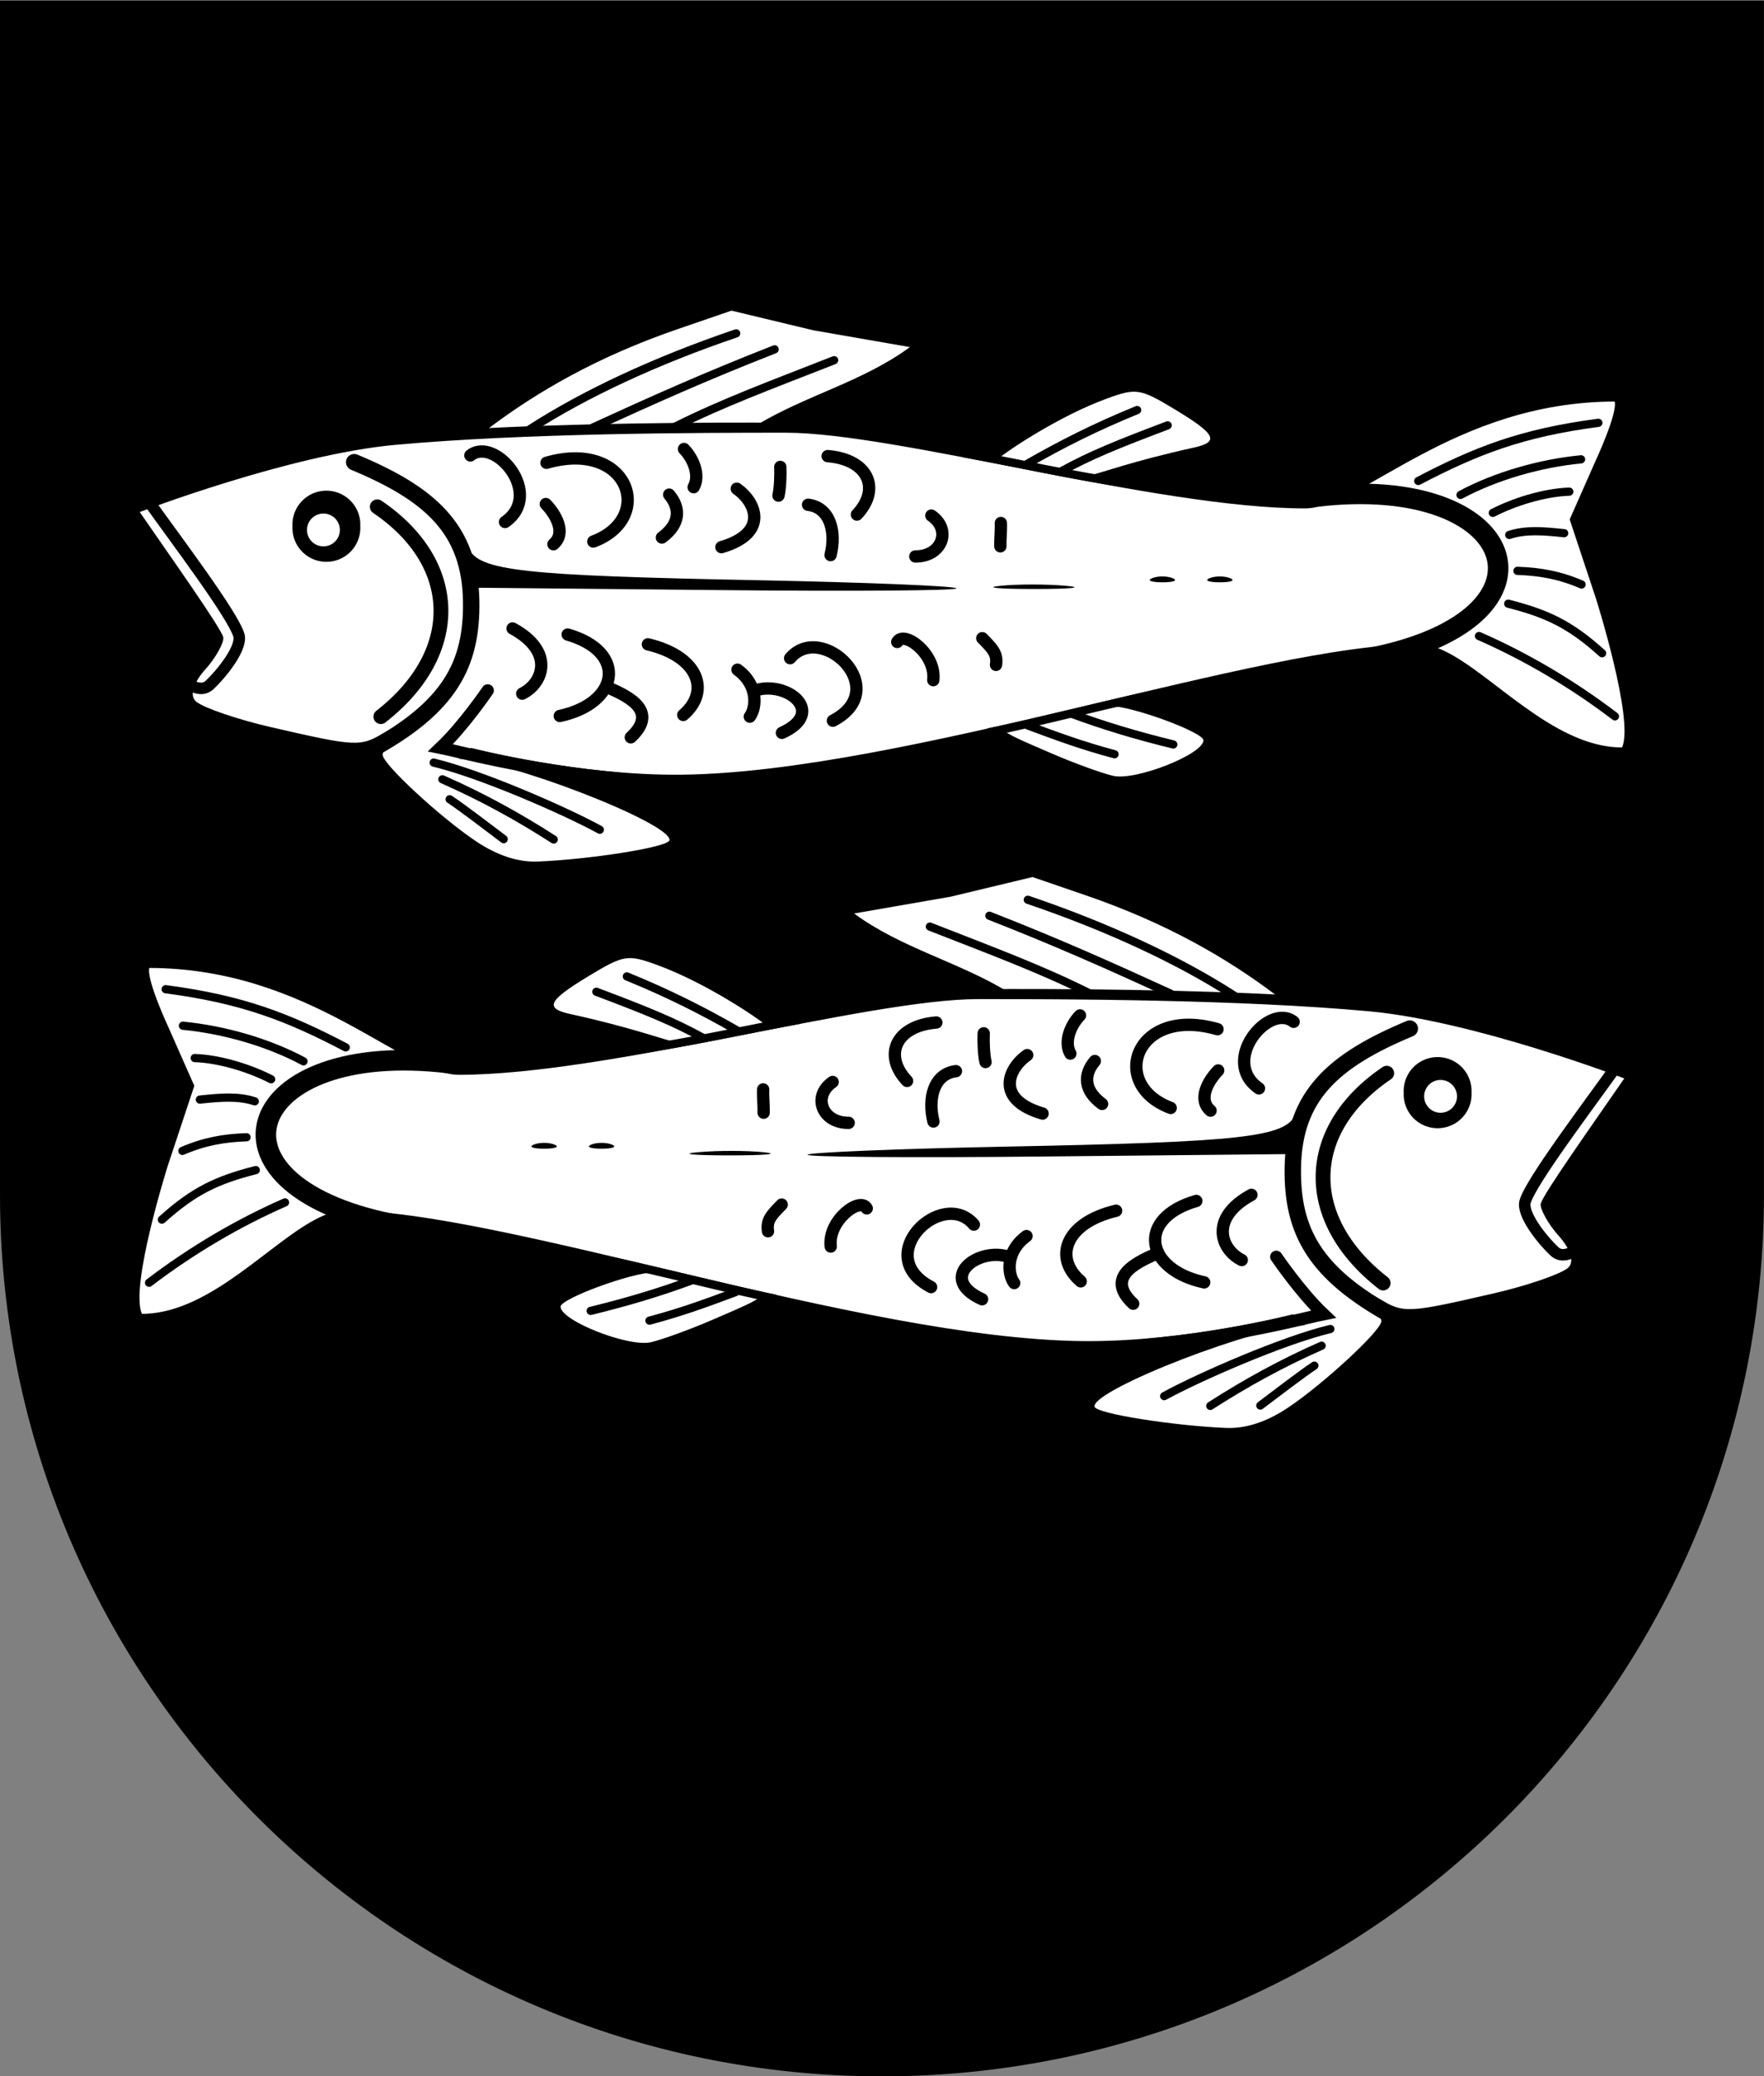<?xml version="1.0" encoding="UTF-8" standalone="no"?>
<!-- Created with Inkscape (http://www.inkscape.org/) -->
<svg
   xmlns:dc="http://purl.org/dc/elements/1.1/"
   xmlns:cc="http://web.resource.org/cc/"
   xmlns:rdf="http://www.w3.org/1999/02/22-rdf-syntax-ns#"
   xmlns:svg="http://www.w3.org/2000/svg"
   xmlns="http://www.w3.org/2000/svg"
   xmlns:sodipodi="http://sodipodi.sourceforge.net/DTD/sodipodi-0.dtd"
   xmlns:inkscape="http://www.inkscape.org/namespaces/inkscape"
   id="svg2313"
   sodipodi:version="0.32"
   inkscape:version="0.45.1"
   width="1000"
   height="1177"
   version="1.0"
   sodipodi:docbase="Y:\Documents\texte\wikipedia\wappen"
   sodipodi:docname="Wappen_Degmarn.svg"
   inkscape:output_extension="org.inkscape.output.svg.inkscape">
  <rect width="100%" height="100%" fill="#808080" stroke="none"/>
  <defs
     id="defs2316" />
  <sodipodi:namedview
     inkscape:window-height="981"
     inkscape:window-width="1680"
     inkscape:pageshadow="2"
     inkscape:pageopacity="0.0"
     guidetolerance="10.0"
     gridtolerance="10.0"
     objecttolerance="10.0"
     borderopacity="1.0"
     bordercolor="#666666"
     pagecolor="#ffffff"
     id="base"
     inkscape:zoom="0.25"
     inkscape:cx="1779.5531"
     inkscape:cy="406.53122"
     inkscape:window-x="-4"
     inkscape:window-y="-4"
     inkscape:current-layer="svg2313"
     showguides="true"
     inkscape:guide-bbox="true"
     width="1000px"
     height="1177px" />
  <path
     id="path12399"
     style="fill:#000000;fill-opacity:1;stroke:#000000;stroke-width:18.585;stroke-linecap:round;stroke-linejoin:miter;stroke-miterlimit:4;stroke-dasharray:none;stroke-dashoffset:0;stroke-opacity:1"
     d="M 9.296,674.126 C 9.289,675.182 9.296,676.256 9.296,677.314 M 990.681,9.643 L 9.296,9.643 L 9.296,677.314 C 9.296,948.011 229.126,1167.707 499.988,1167.707 C 770.851,1167.707 990.681,948.011 990.681,677.314 C 990.681,676.256 990.688,675.182 990.681,674.126 L 990.681,9.643 z "
     sodipodi:nodetypes="cscccsscc" />
  <g
     id="g25661"
     transform="matrix(4.653,0,0,4.653,-1884.067,-667.558)">
    <path
       sodipodi:nodetypes="ccccssccssccssccsscccsssccssscccscccccccsscccccscsccsssssssss"
       d="M 562.776,279.179 C 561.27,282.76 561.878,284.069 561.878,284.069 L 531.896,284.363 C 515.886,284.525 503.019,284.425 503.302,284.142 C 503.585,283.859 514.378,283.418 527.285,283.162 C 556.204,282.59 561.574,282.038 562.776,279.179 M 489.985,283.835 C 492.337,283.624 495.937,283.627 497.985,283.842 C 500.033,284.057 498.109,284.229 493.709,284.226 C 489.309,284.222 487.633,284.046 489.985,283.835 z M 469.959,282.906 C 470.646,282.629 471.771,282.629 472.459,282.906 C 473.146,283.184 472.584,283.411 471.209,283.411 C 469.834,283.411 469.271,283.184 469.959,282.906 z M 476.959,282.906 C 477.646,282.629 478.771,282.629 479.459,282.906 C 480.146,283.184 479.584,283.411 478.209,283.411 C 476.834,283.411 476.271,283.184 476.959,282.906 z M 491.547,304.327 C 495.544,302.608 496.753,302.082 497.519,301.475 C 493.339,300.318 488.264,299.264 484.625,298.48 C 481.867,298.48 473.209,301.691 473.209,302.656 C 473.209,304.36 481.49,307.623 484.209,306.989 C 485.584,306.669 488.886,305.471 491.547,304.327 z M 487.049,270.382 C 490.416,270.047 494.707,268.37 498.145,268.301 C 497.209,267.479 490.83,263.154 484.938,261.013 C 481.385,259.722 480.909,259.799 476.688,262.348 C 471.647,265.393 471.208,266.313 474.459,267.02 C 481.609,268.574 486.121,270.232 487.049,270.382 z M 527.64,264.258 C 536.466,264.619 552.07,264.698 560.33,264.676 C 554.448,260.236 547.103,255.944 537.209,252.547 L 530.709,250.315 L 520.725,252.712 L 508.973,254.756 C 514.664,258.952 521.693,260.653 527.64,264.258 z M 592.627,290.119 C 592.842,289.049 599.016,280.349 602.803,274.853 C 602.754,274.823 584.474,267.833 571.688,266.668 C 555.79,265.218 534.635,265.185 524.095,265.185 C 510.637,265.185 478.81,274.408 460.857,274.408 C 453.984,274.408 442.76,261.438 423.108,261.389 C 422.724,262.823 425.489,268.736 425.489,268.736 L 428.588,275.752 L 425.381,285.41 C 425.381,285.41 420.694,300.211 422.208,303.53 C 423.878,303.53 425.513,303.169 427.108,302.569 C 434.904,299.636 441.727,290.997 446.895,290.954 C 465.661,290.793 509.719,306.558 536.793,306.849 C 549.377,306.984 562.412,303.588 562.412,303.588 C 562.875,303.946 563.702,304.119 563.858,304.922 C 558.302,304.922 538.253,312.656 538.253,314.799 C 538.253,315.692 548.234,317.195 554.319,317.429 C 556.717,317.522 559.237,316.696 561.819,314.971 C 566.179,312.06 573.209,305.553 573.209,304.43 C 573.209,303.306 569.961,299.919 572.961,301.7 C 575.961,303.481 576.367,303.461 586.893,301.039 C 590.844,300.129 594.894,298.75 595.893,297.975 C 596.892,297.199 596.104,295.443 594.824,294.035 C 593.544,292.627 592.507,290.713 592.627,290.119 z "
       style="fill:#ffffff;fill-opacity:1"
       id="path25663" />
    <path
       transform="matrix(10.134,0,0,4.729,-1703.992,-429.831)"
       d="M 225.793 149.379 A 0.408 0.873 0 1 1  224.978,149.379 A 0.408 0.873 0 1 1  225.793 149.379 z"
       sodipodi:ry="0.87336105"
       sodipodi:rx="0.40756848"
       sodipodi:cy="149.37862"
       sodipodi:cx="225.38538"
       id="path25665"
       style="opacity:1;fill:#000000;fill-opacity:1;stroke:none;stroke-width:20;stroke-miterlimit:4;stroke-dasharray:none;stroke-dashoffset:0;stroke-opacity:1"
       sodipodi:type="arc" />
    <path
       transform="matrix(1.01,0,0,1.493,388.834,47.752)"
       d="M 191.674 153.571 A 1.98 1.339 0 1 1  187.714,153.571 A 1.98 1.339 0 1 1  191.674 153.571 z"
       sodipodi:ry="1.3391536"
       sodipodi:rx="1.9796184"
       sodipodi:cy="153.57076"
       sodipodi:cx="189.69402"
       id="path25667"
       style="opacity:1;fill:#ffffff;fill-opacity:1;stroke:none;stroke-width:20;stroke-miterlimit:4;stroke-dasharray:none;stroke-dashoffset:0;stroke-opacity:1"
       sodipodi:type="arc" />
    <path
       sodipodi:nodetypes="cc"
       id="path25669"
       d="M 573.866,274.211 C 563.775,281.042 563.415,291.975 573.43,299.777"
       style="opacity:1;fill:none;fill-rule:evenodd;stroke:#000000;stroke-width:1.8;stroke-linecap:round;stroke-linejoin:miter;stroke-miterlimit:4;stroke-dasharray:none;stroke-opacity:1" />
    <path
       sodipodi:nodetypes="csc"
       id="path25671"
       d="M 576.676,268.777 C 567.39,272.645 562.566,276.948 562.424,285.703 C 562.299,293.446 565.057,298.634 574.758,303.894"
       style="opacity:1;fill:none;fill-rule:evenodd;stroke:#000000;stroke-width:2;stroke-linecap:round;stroke-linejoin:miter;stroke-miterlimit:4;stroke-dasharray:none;stroke-opacity:1" />
    <path
       sodipodi:nodetypes="cc"
       id="path25673"
       d="M 523.565,292.656 C 519.732,288.123 510.974,296.421 518.354,300.271"
       style="opacity:1;fill:none;fill-rule:evenodd;stroke:#000000;stroke-width:1.5;stroke-linecap:round;stroke-linejoin:miter;stroke-miterlimit:4;stroke-dasharray:none;stroke-opacity:1" />
    <path
       sodipodi:nodetypes="cc"
       id="path25675"
       d="M 529.982,294.056 C 527.384,295.946 527.683,298.728 528.476,299.778"
       style="opacity:1;fill:none;fill-rule:evenodd;stroke:#000000;stroke-width:1.5;stroke-linecap:round;stroke-linejoin:miter;stroke-miterlimit:4;stroke-dasharray:none;stroke-opacity:1" />
    <path
       sodipodi:nodetypes="cc"
       id="path25677"
       d="M 540.892,290.968 C 534.671,292.446 533.241,296.71 536.586,299.571"
       style="opacity:1;fill:none;fill-rule:evenodd;stroke:#000000;stroke-width:1.5;stroke-linecap:round;stroke-linejoin:miter;stroke-miterlimit:4;stroke-dasharray:none;stroke-opacity:1" />
    <path
       sodipodi:nodetypes="cc"
       id="path25679"
       d="M 557.382,289.033 C 552.232,291.828 553.601,295.68 556.205,296.977"
       style="opacity:1;fill:none;fill-rule:evenodd;stroke:#000000;stroke-width:1.5;stroke-linecap:round;stroke-linejoin:miter;stroke-miterlimit:4;stroke-dasharray:none;stroke-opacity:1" />
    <path
       sodipodi:nodetypes="cc"
       id="path25681"
       d="M 550.665,289.774 C 543.291,291.911 544.414,298.151 551.629,299.695"
       style="opacity:1;fill:none;fill-rule:evenodd;stroke:#000000;stroke-width:1.5;stroke-linecap:round;stroke-linejoin:miter;stroke-miterlimit:4;stroke-dasharray:none;stroke-opacity:1" />
    <path
       sodipodi:nodetypes="cc"
       id="path25683"
       d="M 510.513,290.68 C 509.727,289.194 505.744,292.14 506.125,295.331"
       style="opacity:1;fill:none;fill-rule:evenodd;stroke:#000000;stroke-width:1.5;stroke-linecap:round;stroke-linejoin:miter;stroke-miterlimit:4;stroke-dasharray:none;stroke-opacity:1" />
    <path
       sodipodi:nodetypes="cc"
       id="path25685"
       d="M 500.154,290.219 C 498.956,291.45 498.267,292.091 498.483,293.47"
       style="opacity:1;fill:none;fill-rule:evenodd;stroke:#000000;stroke-width:1.5;stroke-linecap:round;stroke-linejoin:miter;stroke-miterlimit:4;stroke-dasharray:none;stroke-opacity:1" />
    <path
       sodipodi:nodetypes="cc"
       id="path25687"
       d="M 562.522,267.953 C 559.512,265.562 553.471,272.707 558.298,276.063"
       style="opacity:1;fill:none;fill-rule:evenodd;stroke:#000000;stroke-width:1.5;stroke-linecap:round;stroke-linejoin:miter;stroke-miterlimit:4;stroke-dasharray:none;stroke-opacity:1" />
    <path
       sodipodi:nodetypes="cc"
       id="path25689"
       d="M 553.249,268.852 C 543.24,265.966 539.917,275.582 547.543,278.444"
       style="opacity:1;fill:none;fill-rule:evenodd;stroke:#000000;stroke-width:1.5;stroke-linecap:round;stroke-linejoin:miter;stroke-miterlimit:4;stroke-dasharray:none;stroke-opacity:1" />
    <path
       sodipodi:nodetypes="cc"
       id="path25691"
       d="M 530.065,272.008 C 527.714,273.651 526.12,277.421 531.935,279.129"
       style="opacity:1;fill:none;fill-rule:evenodd;stroke:#000000;stroke-width:1.5;stroke-linecap:round;stroke-linejoin:miter;stroke-miterlimit:4;stroke-dasharray:none;stroke-opacity:1" />
    <path
       sodipodi:nodetypes="cc"
       id="path25693"
       d="M 527.884,296.608 C 524.051,295.287 518.998,299.221 524.566,301.753"
       style="opacity:1;fill:none;fill-rule:evenodd;stroke:#000000;stroke-width:1.5;stroke-linecap:round;stroke-linejoin:miter;stroke-miterlimit:4;stroke-dasharray:none;stroke-opacity:1" />
    <path
       sodipodi:nodetypes="cc"
       id="path25695"
       d="M 545.717,296.246 C 543.037,297.395 539.631,299.188 542.976,302.297"
       style="opacity:1;fill:none;fill-rule:evenodd;stroke:#000000;stroke-width:1.5;stroke-linecap:round;stroke-linejoin:miter;stroke-miterlimit:4;stroke-dasharray:none;stroke-opacity:1" />
    <path
       sodipodi:nodetypes="cc"
       id="path25697"
       d="M 553.331,273.875 C 552.133,275.106 550.786,277.394 552.401,278.773"
       style="opacity:1;fill:none;fill-rule:evenodd;stroke:#000000;stroke-width:1.5;stroke-linecap:round;stroke-linejoin:miter;stroke-miterlimit:4;stroke-dasharray:none;stroke-opacity:1" />
    <path
       sodipodi:nodetypes="cc"
       id="path25699"
       d="M 536.496,267.171 C 535.298,268.402 534.527,270.443 535.319,271.822"
       style="opacity:1;fill:none;fill-rule:evenodd;stroke:#000000;stroke-width:1.5;stroke-linecap:round;stroke-linejoin:miter;stroke-miterlimit:4;stroke-dasharray:none;stroke-opacity:1" />
    <path
       sodipodi:nodetypes="cc"
       id="path25701"
       d="M 538.303,272.729 C 536.858,274.454 536.993,276.33 539.185,277.957"
       style="opacity:1;fill:none;fill-rule:evenodd;stroke:#000000;stroke-width:1.5;stroke-linecap:round;stroke-linejoin:miter;stroke-miterlimit:4;stroke-dasharray:none;stroke-opacity:1" />
    <path
       sodipodi:nodetypes="cc"
       id="path25703"
       d="M 518.991,268.036 C 514.005,268.444 512.493,272.048 515.426,275.157"
       style="opacity:1;fill:none;fill-rule:evenodd;stroke:#000000;stroke-width:1.5;stroke-linecap:round;stroke-linejoin:miter;stroke-miterlimit:4;stroke-dasharray:none;stroke-opacity:1" />
    <path
       sodipodi:nodetypes="cc"
       id="path25705"
       d="M 521.379,273.964 C 518.699,274.29 517.928,277.236 518.638,280.097"
       style="opacity:1;fill:none;fill-rule:evenodd;stroke:#000000;stroke-width:1.5;stroke-linecap:round;stroke-linejoin:miter;stroke-miterlimit:4;stroke-dasharray:none;stroke-opacity:1" />
    <path
       sodipodi:nodetypes="cc"
       id="path25707"
       d="M 506.359,275.282 C 503.844,277.007 505.049,280.283 508.311,280.262"
       style="opacity:1;fill:none;fill-rule:evenodd;stroke:#000000;stroke-width:1.5;stroke-linecap:round;stroke-linejoin:miter;stroke-miterlimit:4;stroke-dasharray:none;stroke-opacity:1" />
    <path
       sodipodi:nodetypes="cc"
       id="path25709"
       d="M 497.892,276.187 C 497.847,277.089 497.982,278.142 497.951,279.027"
       style="opacity:1;fill:none;fill-rule:evenodd;stroke:#000000;stroke-width:1.5;stroke-linecap:round;stroke-linejoin:miter;stroke-miterlimit:4;stroke-dasharray:none;stroke-opacity:1" />
    <path
       sodipodi:nodetypes="cc"
       id="path25711"
       d="M 524.764,269.353 C 524.718,270.255 524.771,271.966 524.986,272.851"
       style="opacity:1;fill:none;fill-rule:evenodd;stroke:#000000;stroke-width:1.5;stroke-linecap:round;stroke-linejoin:miter;stroke-miterlimit:4;stroke-dasharray:none;stroke-opacity:1" />
    <path
       sodipodi:nodetypes="cssc"
       id="path25713"
       d="M 601.808,273.427 C 598.335,278.298 591.515,287.306 590.732,289.834 C 590.278,291.298 592.653,294.355 594.287,295.908 C 595.201,296.777 596.482,296.285 598.461,294.742"
       style="opacity:1;fill:none;fill-rule:evenodd;stroke:#000000;stroke-width:1.4;stroke-linecap:butt;stroke-linejoin:miter;stroke-miterlimit:4;stroke-dasharray:none;stroke-opacity:1" />
    <path
       sodipodi:nodetypes="cc"
       id="path25715"
       d="M 459.511,272.974 C 434.644,270.009 428.406,287.602 452.45,292.543"
       style="opacity:1;fill:none;fill-rule:evenodd;stroke:#000000;stroke-width:2.5;stroke-linecap:butt;stroke-linejoin:miter;stroke-miterlimit:4;stroke-dasharray:none;stroke-opacity:1" />
    <path
       sodipodi:nodetypes="ccc"
       id="path25717"
       d="M 560.408,296.582 C 560.408,296.582 563.339,300.898 566.153,303.565 C 564.562,303.874 555.547,306.349 544.498,307.321"
       style="fill:none;fill-rule:evenodd;stroke:#000000;stroke-width:1.5;stroke-linecap:round;stroke-linejoin:miter;stroke-miterlimit:4;stroke-dasharray:none;stroke-opacity:1" />
    <path
       sodipodi:nodetypes="cc"
       id="path25719"
       d="M 558.464,314.702 C 560.055,313.508 563.502,310.857 565.048,309.84"
       style="fill:none;fill-rule:evenodd;stroke:#000000;stroke-width:1px;stroke-linecap:round;stroke-linejoin:miter;stroke-opacity:1" />
    <path
       sodipodi:nodetypes="cc"
       id="path25721"
       d="M 546.752,313.553 C 551.039,311.21 561.248,306.747 566.993,305.377"
       style="fill:none;fill-rule:evenodd;stroke:#000000;stroke-width:1px;stroke-linecap:round;stroke-linejoin:miter;stroke-opacity:1" />
    <path
       sodipodi:nodetypes="cc"
       id="path25723"
       d="M 552.365,314.746 C 556.696,311.962 561.027,309.575 565.932,307.41"
       style="fill:none;fill-rule:evenodd;stroke:#000000;stroke-width:1px;stroke-linecap:round;stroke-linejoin:miter;stroke-opacity:1" />
    <path
       sodipodi:nodetypes="cc"
       id="path25725"
       d="M 562.22,265.226 C 550.73,264.563 534.908,264.387 523.594,264.475"
       style="fill:none;fill-rule:evenodd;stroke:#000000;stroke-width:1;stroke-linecap:round;stroke-linejoin:miter;stroke-miterlimit:4;stroke-dasharray:none;stroke-opacity:1" />
    <path
       sodipodi:nodetypes="cc"
       id="path25727"
       d="M 555.326,264.795 C 548.697,260.508 540.035,256.442 530.135,253.084"
       style="fill:none;fill-rule:evenodd;stroke:#000000;stroke-width:1;stroke-linecap:round;stroke-linejoin:miter;stroke-miterlimit:4;stroke-dasharray:none;stroke-opacity:1" />
    <path
       sodipodi:nodetypes="cc"
       id="path25729"
       d="M 547.548,264.53 C 540.3,261.215 534.024,258.387 525.45,255.028"
       style="fill:none;fill-rule:evenodd;stroke:#000000;stroke-width:1;stroke-linecap:round;stroke-linejoin:miter;stroke-miterlimit:4;stroke-dasharray:none;stroke-opacity:1" />
    <path
       sodipodi:nodetypes="cc"
       id="path25731"
       d="M 537.56,264.441 C 531.814,261.569 526.334,259.536 518.203,256.354"
       style="fill:none;fill-rule:evenodd;stroke:#000000;stroke-width:1;stroke-linecap:round;stroke-linejoin:miter;stroke-miterlimit:4;stroke-dasharray:none;stroke-opacity:1" />
    <path
       sodipodi:nodetypes="cc"
       id="path25733"
       d="M 502.251,267.715 C 496.992,268.643 488.586,270.559 482.001,271.442"
       style="fill:none;fill-rule:evenodd;stroke:#000000;stroke-width:1;stroke-linecap:round;stroke-linejoin:miter;stroke-miterlimit:4;stroke-dasharray:none;stroke-opacity:1" />
    <path
       sodipodi:nodetypes="cc"
       id="path25735"
       d="M 494.72,269.007 C 490.478,266.576 486.368,264.499 481.285,262.422"
       style="fill:none;fill-rule:evenodd;stroke:#000000;stroke-width:1;stroke-linecap:round;stroke-linejoin:miter;stroke-miterlimit:4;stroke-dasharray:none;stroke-opacity:1" />
    <path
       sodipodi:nodetypes="cc"
       id="path25737"
       d="M 490.472,269.859 C 487.025,267.959 483.666,266.589 477.568,264.291"
       style="fill:none;fill-rule:evenodd;stroke:#000000;stroke-width:1;stroke-linecap:round;stroke-linejoin:miter;stroke-miterlimit:4;stroke-dasharray:none;stroke-opacity:1" />
    <path
       sodipodi:nodetypes="cc"
       id="path25739"
       d="M 489.3,299.411 C 485.499,300.825 481.433,302.062 476.881,303.167"
       style="fill:none;fill-rule:evenodd;stroke:#000000;stroke-width:1;stroke-linecap:round;stroke-linejoin:miter;stroke-miterlimit:4;stroke-dasharray:none;stroke-opacity:1" />
    <path
       sodipodi:nodetypes="cc"
       id="path25741"
       d="M 494.559,300.869 C 491.112,302.151 488.018,303.3 484.041,304.36"
       style="fill:none;fill-rule:evenodd;stroke:#000000;stroke-width:1;stroke-linecap:round;stroke-linejoin:miter;stroke-miterlimit:4;stroke-dasharray:none;stroke-opacity:1" />
    <path
       sodipodi:nodetypes="cc"
       id="path25743"
       d="M 499.248,301.657 C 494.608,300.773 484.522,298.136 477.318,296.634"
       style="fill:none;fill-rule:evenodd;stroke:#000000;stroke-width:1;stroke-linecap:round;stroke-linejoin:miter;stroke-miterlimit:4;stroke-dasharray:none;stroke-opacity:1" />
    <path
       sodipodi:nodetypes="cc"
       id="path25745"
       d="M 447.038,271.068 C 440.033,267.406 434.496,265.215 425.097,263.981"
       style="fill:none;fill-rule:evenodd;stroke:#000000;stroke-width:1;stroke-linecap:round;stroke-linejoin:miter;stroke-miterlimit:4;stroke-dasharray:none;stroke-opacity:1" />
    <path
       sodipodi:nodetypes="cc"
       id="path25747"
       d="M 435.953,277.641 C 433.949,276.979 431.787,277.163 429.262,277.429"
       style="fill:none;fill-rule:evenodd;stroke:#000000;stroke-width:1;stroke-linecap:round;stroke-linejoin:miter;stroke-miterlimit:4;stroke-dasharray:none;stroke-opacity:1" />
    <path
       sodipodi:nodetypes="cc"
       id="path25749"
       d="M 437.953,274.953 C 435.449,273.666 431.787,272.475 428.637,272.367"
       style="fill:none;fill-rule:evenodd;stroke:#000000;stroke-width:1;stroke-linecap:round;stroke-linejoin:miter;stroke-miterlimit:4;stroke-dasharray:none;stroke-opacity:1" />
    <path
       sodipodi:nodetypes="cc"
       id="path25751"
       d="M 441.891,272.766 C 437.636,270.479 432.224,268.913 427.2,268.429"
       style="fill:none;fill-rule:evenodd;stroke:#000000;stroke-width:1;stroke-linecap:round;stroke-linejoin:miter;stroke-miterlimit:4;stroke-dasharray:none;stroke-opacity:1" />
    <path
       sodipodi:nodetypes="cc"
       id="path25753"
       d="M 439.641,289.953 C 434.011,292.416 428.349,295.725 423.075,299.742"
       style="fill:none;fill-rule:evenodd;stroke:#000000;stroke-width:1;stroke-linecap:round;stroke-linejoin:miter;stroke-miterlimit:4;stroke-dasharray:none;stroke-opacity:1" />
    <path
       sodipodi:nodetypes="cc"
       id="path25755"
       d="M 436.078,286.016 C 431.324,287.229 428.537,288.538 424.637,292.054"
       style="fill:none;fill-rule:evenodd;stroke:#000000;stroke-width:1;stroke-linecap:round;stroke-linejoin:miter;stroke-miterlimit:4;stroke-dasharray:none;stroke-opacity:1" />
    <path
       sodipodi:nodetypes="cc"
       id="path25757"
       d="M 434.953,282.016 C 432.199,282.104 429.787,282.538 427.137,283.679"
       style="fill:none;fill-rule:evenodd;stroke:#000000;stroke-width:1;stroke-linecap:round;stroke-linejoin:miter;stroke-miterlimit:4;stroke-dasharray:none;stroke-opacity:1" />
  </g>
  <g
     id="g25759"
     transform="matrix(-4.653,0,0,4.653,2884.065,-988.625)">
    <path
       sodipodi:nodetypes="ccccssccssccssccsscccsssccssscccscccccccsscccccscsccsssssssss"
       d="M 562.776,279.179 C 561.27,282.76 561.878,284.069 561.878,284.069 L 531.896,284.363 C 515.886,284.525 503.019,284.425 503.302,284.142 C 503.585,283.859 514.378,283.418 527.285,283.162 C 556.204,282.59 561.574,282.038 562.776,279.179 M 489.985,283.835 C 492.337,283.624 495.937,283.627 497.985,283.842 C 500.033,284.057 498.109,284.229 493.709,284.226 C 489.309,284.222 487.633,284.046 489.985,283.835 z M 469.959,282.906 C 470.646,282.629 471.771,282.629 472.459,282.906 C 473.146,283.184 472.584,283.411 471.209,283.411 C 469.834,283.411 469.271,283.184 469.959,282.906 z M 476.959,282.906 C 477.646,282.629 478.771,282.629 479.459,282.906 C 480.146,283.184 479.584,283.411 478.209,283.411 C 476.834,283.411 476.271,283.184 476.959,282.906 z M 491.547,304.327 C 495.544,302.608 496.753,302.082 497.519,301.475 C 493.339,300.318 488.264,299.264 484.625,298.48 C 481.867,298.48 473.209,301.691 473.209,302.656 C 473.209,304.36 481.49,307.623 484.209,306.989 C 485.584,306.669 488.886,305.471 491.547,304.327 z M 487.049,270.382 C 490.416,270.047 494.707,268.37 498.145,268.301 C 497.209,267.479 490.83,263.154 484.938,261.013 C 481.385,259.722 480.909,259.799 476.688,262.348 C 471.647,265.393 471.208,266.313 474.459,267.02 C 481.609,268.574 486.121,270.232 487.049,270.382 z M 527.64,264.258 C 536.466,264.619 552.07,264.698 560.33,264.676 C 554.448,260.236 547.103,255.944 537.209,252.547 L 530.709,250.315 L 520.725,252.712 L 508.973,254.756 C 514.664,258.952 521.693,260.653 527.64,264.258 z M 592.627,290.119 C 592.842,289.049 599.016,280.349 602.803,274.853 C 602.754,274.823 584.474,267.833 571.688,266.668 C 555.79,265.218 534.635,265.185 524.095,265.185 C 510.637,265.185 478.81,274.408 460.857,274.408 C 453.984,274.408 442.76,261.438 423.108,261.389 C 422.724,262.823 425.489,268.736 425.489,268.736 L 428.588,275.752 L 425.381,285.41 C 425.381,285.41 420.694,300.211 422.208,303.53 C 423.878,303.53 425.513,303.169 427.108,302.569 C 434.904,299.636 441.727,290.997 446.895,290.954 C 465.661,290.793 509.719,306.558 536.793,306.849 C 549.377,306.984 562.412,303.588 562.412,303.588 C 562.875,303.946 563.702,304.119 563.858,304.922 C 558.302,304.922 538.253,312.656 538.253,314.799 C 538.253,315.692 548.234,317.195 554.319,317.429 C 556.717,317.522 559.237,316.696 561.819,314.971 C 566.179,312.06 573.209,305.553 573.209,304.43 C 573.209,303.306 569.961,299.919 572.961,301.7 C 575.961,303.481 576.367,303.461 586.893,301.039 C 590.844,300.129 594.894,298.75 595.893,297.975 C 596.892,297.199 596.104,295.443 594.824,294.035 C 593.544,292.627 592.507,290.713 592.627,290.119 z "
       style="fill:#ffffff;fill-opacity:1"
       id="path25761" />
    <path
       transform="matrix(10.134,0,0,4.729,-1703.992,-429.831)"
       d="M 225.793 149.379 A 0.408 0.873 0 1 1  224.978,149.379 A 0.408 0.873 0 1 1  225.793 149.379 z"
       sodipodi:ry="0.87336105"
       sodipodi:rx="0.40756848"
       sodipodi:cy="149.37862"
       sodipodi:cx="225.38538"
       id="path25763"
       style="opacity:1;fill:#000000;fill-opacity:1;stroke:none;stroke-width:20;stroke-miterlimit:4;stroke-dasharray:none;stroke-dashoffset:0;stroke-opacity:1"
       sodipodi:type="arc" />
    <path
       transform="matrix(1.01,0,0,1.493,388.834,47.752)"
       d="M 191.674 153.571 A 1.98 1.339 0 1 1  187.714,153.571 A 1.98 1.339 0 1 1  191.674 153.571 z"
       sodipodi:ry="1.3391536"
       sodipodi:rx="1.9796184"
       sodipodi:cy="153.57076"
       sodipodi:cx="189.69402"
       id="path25765"
       style="opacity:1;fill:#ffffff;fill-opacity:1;stroke:none;stroke-width:20;stroke-miterlimit:4;stroke-dasharray:none;stroke-dashoffset:0;stroke-opacity:1"
       sodipodi:type="arc" />
    <path
       sodipodi:nodetypes="cc"
       id="path25767"
       d="M 573.866,274.211 C 563.775,281.042 563.415,291.975 573.43,299.777"
       style="opacity:1;fill:none;fill-rule:evenodd;stroke:#000000;stroke-width:1.8;stroke-linecap:round;stroke-linejoin:miter;stroke-miterlimit:4;stroke-dasharray:none;stroke-opacity:1" />
    <path
       sodipodi:nodetypes="csc"
       id="path25769"
       d="M 576.676,268.777 C 567.39,272.645 562.566,276.948 562.424,285.703 C 562.299,293.446 565.057,298.634 574.758,303.894"
       style="opacity:1;fill:none;fill-rule:evenodd;stroke:#000000;stroke-width:2;stroke-linecap:round;stroke-linejoin:miter;stroke-miterlimit:4;stroke-dasharray:none;stroke-opacity:1" />
    <path
       sodipodi:nodetypes="cc"
       id="path25771"
       d="M 523.565,292.656 C 519.732,288.123 510.974,296.421 518.354,300.271"
       style="opacity:1;fill:none;fill-rule:evenodd;stroke:#000000;stroke-width:1.5;stroke-linecap:round;stroke-linejoin:miter;stroke-miterlimit:4;stroke-dasharray:none;stroke-opacity:1" />
    <path
       sodipodi:nodetypes="cc"
       id="path25773"
       d="M 529.982,294.056 C 527.384,295.946 527.683,298.728 528.476,299.778"
       style="opacity:1;fill:none;fill-rule:evenodd;stroke:#000000;stroke-width:1.5;stroke-linecap:round;stroke-linejoin:miter;stroke-miterlimit:4;stroke-dasharray:none;stroke-opacity:1" />
    <path
       sodipodi:nodetypes="cc"
       id="path25775"
       d="M 540.892,290.968 C 534.671,292.446 533.241,296.71 536.586,299.571"
       style="opacity:1;fill:none;fill-rule:evenodd;stroke:#000000;stroke-width:1.5;stroke-linecap:round;stroke-linejoin:miter;stroke-miterlimit:4;stroke-dasharray:none;stroke-opacity:1" />
    <path
       sodipodi:nodetypes="cc"
       id="path25777"
       d="M 557.382,289.033 C 552.232,291.828 553.601,295.68 556.205,296.977"
       style="opacity:1;fill:none;fill-rule:evenodd;stroke:#000000;stroke-width:1.5;stroke-linecap:round;stroke-linejoin:miter;stroke-miterlimit:4;stroke-dasharray:none;stroke-opacity:1" />
    <path
       sodipodi:nodetypes="cc"
       id="path25779"
       d="M 550.665,289.774 C 543.291,291.911 544.414,298.151 551.629,299.695"
       style="opacity:1;fill:none;fill-rule:evenodd;stroke:#000000;stroke-width:1.5;stroke-linecap:round;stroke-linejoin:miter;stroke-miterlimit:4;stroke-dasharray:none;stroke-opacity:1" />
    <path
       sodipodi:nodetypes="cc"
       id="path25781"
       d="M 510.513,290.68 C 509.727,289.194 505.744,292.14 506.125,295.331"
       style="opacity:1;fill:none;fill-rule:evenodd;stroke:#000000;stroke-width:1.5;stroke-linecap:round;stroke-linejoin:miter;stroke-miterlimit:4;stroke-dasharray:none;stroke-opacity:1" />
    <path
       sodipodi:nodetypes="cc"
       id="path25783"
       d="M 500.154,290.219 C 498.956,291.45 498.267,292.091 498.483,293.47"
       style="opacity:1;fill:none;fill-rule:evenodd;stroke:#000000;stroke-width:1.5;stroke-linecap:round;stroke-linejoin:miter;stroke-miterlimit:4;stroke-dasharray:none;stroke-opacity:1" />
    <path
       sodipodi:nodetypes="cc"
       id="path25785"
       d="M 562.522,267.953 C 559.512,265.562 553.471,272.707 558.298,276.063"
       style="opacity:1;fill:none;fill-rule:evenodd;stroke:#000000;stroke-width:1.5;stroke-linecap:round;stroke-linejoin:miter;stroke-miterlimit:4;stroke-dasharray:none;stroke-opacity:1" />
    <path
       sodipodi:nodetypes="cc"
       id="path25787"
       d="M 553.249,268.852 C 543.24,265.966 539.917,275.582 547.543,278.444"
       style="opacity:1;fill:none;fill-rule:evenodd;stroke:#000000;stroke-width:1.5;stroke-linecap:round;stroke-linejoin:miter;stroke-miterlimit:4;stroke-dasharray:none;stroke-opacity:1" />
    <path
       sodipodi:nodetypes="cc"
       id="path25789"
       d="M 530.065,272.008 C 527.714,273.651 526.12,277.421 531.935,279.129"
       style="opacity:1;fill:none;fill-rule:evenodd;stroke:#000000;stroke-width:1.5;stroke-linecap:round;stroke-linejoin:miter;stroke-miterlimit:4;stroke-dasharray:none;stroke-opacity:1" />
    <path
       sodipodi:nodetypes="cc"
       id="path25791"
       d="M 527.884,296.608 C 524.051,295.287 518.998,299.221 524.566,301.753"
       style="opacity:1;fill:none;fill-rule:evenodd;stroke:#000000;stroke-width:1.5;stroke-linecap:round;stroke-linejoin:miter;stroke-miterlimit:4;stroke-dasharray:none;stroke-opacity:1" />
    <path
       sodipodi:nodetypes="cc"
       id="path25793"
       d="M 545.717,296.246 C 543.037,297.395 539.631,299.188 542.976,302.297"
       style="opacity:1;fill:none;fill-rule:evenodd;stroke:#000000;stroke-width:1.5;stroke-linecap:round;stroke-linejoin:miter;stroke-miterlimit:4;stroke-dasharray:none;stroke-opacity:1" />
    <path
       sodipodi:nodetypes="cc"
       id="path25795"
       d="M 553.331,273.875 C 552.133,275.106 550.786,277.394 552.401,278.773"
       style="opacity:1;fill:none;fill-rule:evenodd;stroke:#000000;stroke-width:1.5;stroke-linecap:round;stroke-linejoin:miter;stroke-miterlimit:4;stroke-dasharray:none;stroke-opacity:1" />
    <path
       sodipodi:nodetypes="cc"
       id="path25797"
       d="M 536.496,267.171 C 535.298,268.402 534.527,270.443 535.319,271.822"
       style="opacity:1;fill:none;fill-rule:evenodd;stroke:#000000;stroke-width:1.5;stroke-linecap:round;stroke-linejoin:miter;stroke-miterlimit:4;stroke-dasharray:none;stroke-opacity:1" />
    <path
       sodipodi:nodetypes="cc"
       id="path25799"
       d="M 538.303,272.729 C 536.858,274.454 536.993,276.33 539.185,277.957"
       style="opacity:1;fill:none;fill-rule:evenodd;stroke:#000000;stroke-width:1.5;stroke-linecap:round;stroke-linejoin:miter;stroke-miterlimit:4;stroke-dasharray:none;stroke-opacity:1" />
    <path
       sodipodi:nodetypes="cc"
       id="path25801"
       d="M 518.991,268.036 C 514.005,268.444 512.493,272.048 515.426,275.157"
       style="opacity:1;fill:none;fill-rule:evenodd;stroke:#000000;stroke-width:1.5;stroke-linecap:round;stroke-linejoin:miter;stroke-miterlimit:4;stroke-dasharray:none;stroke-opacity:1" />
    <path
       sodipodi:nodetypes="cc"
       id="path25803"
       d="M 521.379,273.964 C 518.699,274.29 517.928,277.236 518.638,280.097"
       style="opacity:1;fill:none;fill-rule:evenodd;stroke:#000000;stroke-width:1.5;stroke-linecap:round;stroke-linejoin:miter;stroke-miterlimit:4;stroke-dasharray:none;stroke-opacity:1" />
    <path
       sodipodi:nodetypes="cc"
       id="path25805"
       d="M 506.359,275.282 C 503.844,277.007 505.049,280.283 508.311,280.262"
       style="opacity:1;fill:none;fill-rule:evenodd;stroke:#000000;stroke-width:1.5;stroke-linecap:round;stroke-linejoin:miter;stroke-miterlimit:4;stroke-dasharray:none;stroke-opacity:1" />
    <path
       sodipodi:nodetypes="cc"
       id="path25807"
       d="M 497.892,276.187 C 497.847,277.089 497.982,278.142 497.951,279.027"
       style="opacity:1;fill:none;fill-rule:evenodd;stroke:#000000;stroke-width:1.5;stroke-linecap:round;stroke-linejoin:miter;stroke-miterlimit:4;stroke-dasharray:none;stroke-opacity:1" />
    <path
       sodipodi:nodetypes="cc"
       id="path25809"
       d="M 524.764,269.353 C 524.718,270.255 524.771,271.966 524.986,272.851"
       style="opacity:1;fill:none;fill-rule:evenodd;stroke:#000000;stroke-width:1.5;stroke-linecap:round;stroke-linejoin:miter;stroke-miterlimit:4;stroke-dasharray:none;stroke-opacity:1" />
    <path
       sodipodi:nodetypes="cssc"
       id="path25811"
       d="M 601.808,273.427 C 598.335,278.298 591.515,287.306 590.732,289.834 C 590.278,291.298 592.653,294.355 594.287,295.908 C 595.201,296.777 596.482,296.285 598.461,294.742"
       style="opacity:1;fill:none;fill-rule:evenodd;stroke:#000000;stroke-width:1.4;stroke-linecap:butt;stroke-linejoin:miter;stroke-miterlimit:4;stroke-dasharray:none;stroke-opacity:1" />
    <path
       sodipodi:nodetypes="cc"
       id="path25813"
       d="M 459.511,272.974 C 434.644,270.009 428.406,287.602 452.45,292.543"
       style="opacity:1;fill:none;fill-rule:evenodd;stroke:#000000;stroke-width:2.5;stroke-linecap:butt;stroke-linejoin:miter;stroke-miterlimit:4;stroke-dasharray:none;stroke-opacity:1" />
    <path
       sodipodi:nodetypes="ccc"
       id="path25815"
       d="M 560.408,296.582 C 560.408,296.582 563.339,300.898 566.153,303.565 C 564.562,303.874 555.547,306.349 544.498,307.321"
       style="fill:none;fill-rule:evenodd;stroke:#000000;stroke-width:1.5;stroke-linecap:round;stroke-linejoin:miter;stroke-miterlimit:4;stroke-dasharray:none;stroke-opacity:1" />
    <path
       sodipodi:nodetypes="cc"
       id="path25817"
       d="M 558.464,314.702 C 560.055,313.508 563.502,310.857 565.048,309.84"
       style="fill:none;fill-rule:evenodd;stroke:#000000;stroke-width:1px;stroke-linecap:round;stroke-linejoin:miter;stroke-opacity:1" />
    <path
       sodipodi:nodetypes="cc"
       id="path25819"
       d="M 546.752,313.553 C 551.039,311.21 561.248,306.747 566.993,305.377"
       style="fill:none;fill-rule:evenodd;stroke:#000000;stroke-width:1px;stroke-linecap:round;stroke-linejoin:miter;stroke-opacity:1" />
    <path
       sodipodi:nodetypes="cc"
       id="path25821"
       d="M 552.365,314.746 C 556.696,311.962 561.027,309.575 565.932,307.41"
       style="fill:none;fill-rule:evenodd;stroke:#000000;stroke-width:1px;stroke-linecap:round;stroke-linejoin:miter;stroke-opacity:1" />
    <path
       sodipodi:nodetypes="cc"
       id="path25823"
       d="M 562.22,265.226 C 550.73,264.563 534.908,264.387 523.594,264.475"
       style="fill:none;fill-rule:evenodd;stroke:#000000;stroke-width:1;stroke-linecap:round;stroke-linejoin:miter;stroke-miterlimit:4;stroke-dasharray:none;stroke-opacity:1" />
    <path
       sodipodi:nodetypes="cc"
       id="path25825"
       d="M 555.326,264.795 C 548.697,260.508 540.035,256.442 530.135,253.084"
       style="fill:none;fill-rule:evenodd;stroke:#000000;stroke-width:1;stroke-linecap:round;stroke-linejoin:miter;stroke-miterlimit:4;stroke-dasharray:none;stroke-opacity:1" />
    <path
       sodipodi:nodetypes="cc"
       id="path25827"
       d="M 547.548,264.53 C 540.3,261.215 534.024,258.387 525.45,255.028"
       style="fill:none;fill-rule:evenodd;stroke:#000000;stroke-width:1;stroke-linecap:round;stroke-linejoin:miter;stroke-miterlimit:4;stroke-dasharray:none;stroke-opacity:1" />
    <path
       sodipodi:nodetypes="cc"
       id="path25829"
       d="M 537.56,264.441 C 531.814,261.569 526.334,259.536 518.203,256.354"
       style="fill:none;fill-rule:evenodd;stroke:#000000;stroke-width:1;stroke-linecap:round;stroke-linejoin:miter;stroke-miterlimit:4;stroke-dasharray:none;stroke-opacity:1" />
    <path
       sodipodi:nodetypes="cc"
       id="path25831"
       d="M 502.251,267.715 C 496.992,268.643 488.586,270.559 482.001,271.442"
       style="fill:none;fill-rule:evenodd;stroke:#000000;stroke-width:1;stroke-linecap:round;stroke-linejoin:miter;stroke-miterlimit:4;stroke-dasharray:none;stroke-opacity:1" />
    <path
       sodipodi:nodetypes="cc"
       id="path25833"
       d="M 494.72,269.007 C 490.478,266.576 486.368,264.499 481.285,262.422"
       style="fill:none;fill-rule:evenodd;stroke:#000000;stroke-width:1;stroke-linecap:round;stroke-linejoin:miter;stroke-miterlimit:4;stroke-dasharray:none;stroke-opacity:1" />
    <path
       sodipodi:nodetypes="cc"
       id="path25835"
       d="M 490.472,269.859 C 487.025,267.959 483.666,266.589 477.568,264.291"
       style="fill:none;fill-rule:evenodd;stroke:#000000;stroke-width:1;stroke-linecap:round;stroke-linejoin:miter;stroke-miterlimit:4;stroke-dasharray:none;stroke-opacity:1" />
    <path
       sodipodi:nodetypes="cc"
       id="path25837"
       d="M 489.3,299.411 C 485.499,300.825 481.433,302.062 476.881,303.167"
       style="fill:none;fill-rule:evenodd;stroke:#000000;stroke-width:1;stroke-linecap:round;stroke-linejoin:miter;stroke-miterlimit:4;stroke-dasharray:none;stroke-opacity:1" />
    <path
       sodipodi:nodetypes="cc"
       id="path25839"
       d="M 494.559,300.869 C 491.112,302.151 488.018,303.3 484.041,304.36"
       style="fill:none;fill-rule:evenodd;stroke:#000000;stroke-width:1;stroke-linecap:round;stroke-linejoin:miter;stroke-miterlimit:4;stroke-dasharray:none;stroke-opacity:1" />
    <path
       sodipodi:nodetypes="cc"
       id="path25841"
       d="M 499.248,301.657 C 494.608,300.773 484.522,298.136 477.318,296.634"
       style="fill:none;fill-rule:evenodd;stroke:#000000;stroke-width:1;stroke-linecap:round;stroke-linejoin:miter;stroke-miterlimit:4;stroke-dasharray:none;stroke-opacity:1" />
    <path
       sodipodi:nodetypes="cc"
       id="path25843"
       d="M 447.038,271.068 C 440.033,267.406 434.496,265.215 425.097,263.981"
       style="fill:none;fill-rule:evenodd;stroke:#000000;stroke-width:1;stroke-linecap:round;stroke-linejoin:miter;stroke-miterlimit:4;stroke-dasharray:none;stroke-opacity:1" />
    <path
       sodipodi:nodetypes="cc"
       id="path25845"
       d="M 435.953,277.641 C 433.949,276.979 431.787,277.163 429.262,277.429"
       style="fill:none;fill-rule:evenodd;stroke:#000000;stroke-width:1;stroke-linecap:round;stroke-linejoin:miter;stroke-miterlimit:4;stroke-dasharray:none;stroke-opacity:1" />
    <path
       sodipodi:nodetypes="cc"
       id="path25847"
       d="M 437.953,274.953 C 435.449,273.666 431.787,272.475 428.637,272.367"
       style="fill:none;fill-rule:evenodd;stroke:#000000;stroke-width:1;stroke-linecap:round;stroke-linejoin:miter;stroke-miterlimit:4;stroke-dasharray:none;stroke-opacity:1" />
    <path
       sodipodi:nodetypes="cc"
       id="path25849"
       d="M 441.891,272.766 C 437.636,270.479 432.224,268.913 427.2,268.429"
       style="fill:none;fill-rule:evenodd;stroke:#000000;stroke-width:1;stroke-linecap:round;stroke-linejoin:miter;stroke-miterlimit:4;stroke-dasharray:none;stroke-opacity:1" />
    <path
       sodipodi:nodetypes="cc"
       id="path25851"
       d="M 439.641,289.953 C 434.011,292.416 428.349,295.725 423.075,299.742"
       style="fill:none;fill-rule:evenodd;stroke:#000000;stroke-width:1;stroke-linecap:round;stroke-linejoin:miter;stroke-miterlimit:4;stroke-dasharray:none;stroke-opacity:1" />
    <path
       sodipodi:nodetypes="cc"
       id="path25853"
       d="M 436.078,286.016 C 431.324,287.229 428.537,288.538 424.637,292.054"
       style="fill:none;fill-rule:evenodd;stroke:#000000;stroke-width:1;stroke-linecap:round;stroke-linejoin:miter;stroke-miterlimit:4;stroke-dasharray:none;stroke-opacity:1" />
    <path
       sodipodi:nodetypes="cc"
       id="path25855"
       d="M 434.953,282.016 C 432.199,282.104 429.787,282.538 427.137,283.679"
       style="fill:none;fill-rule:evenodd;stroke:#000000;stroke-width:1;stroke-linecap:round;stroke-linejoin:miter;stroke-miterlimit:4;stroke-dasharray:none;stroke-opacity:1" />
  </g>
</svg>
